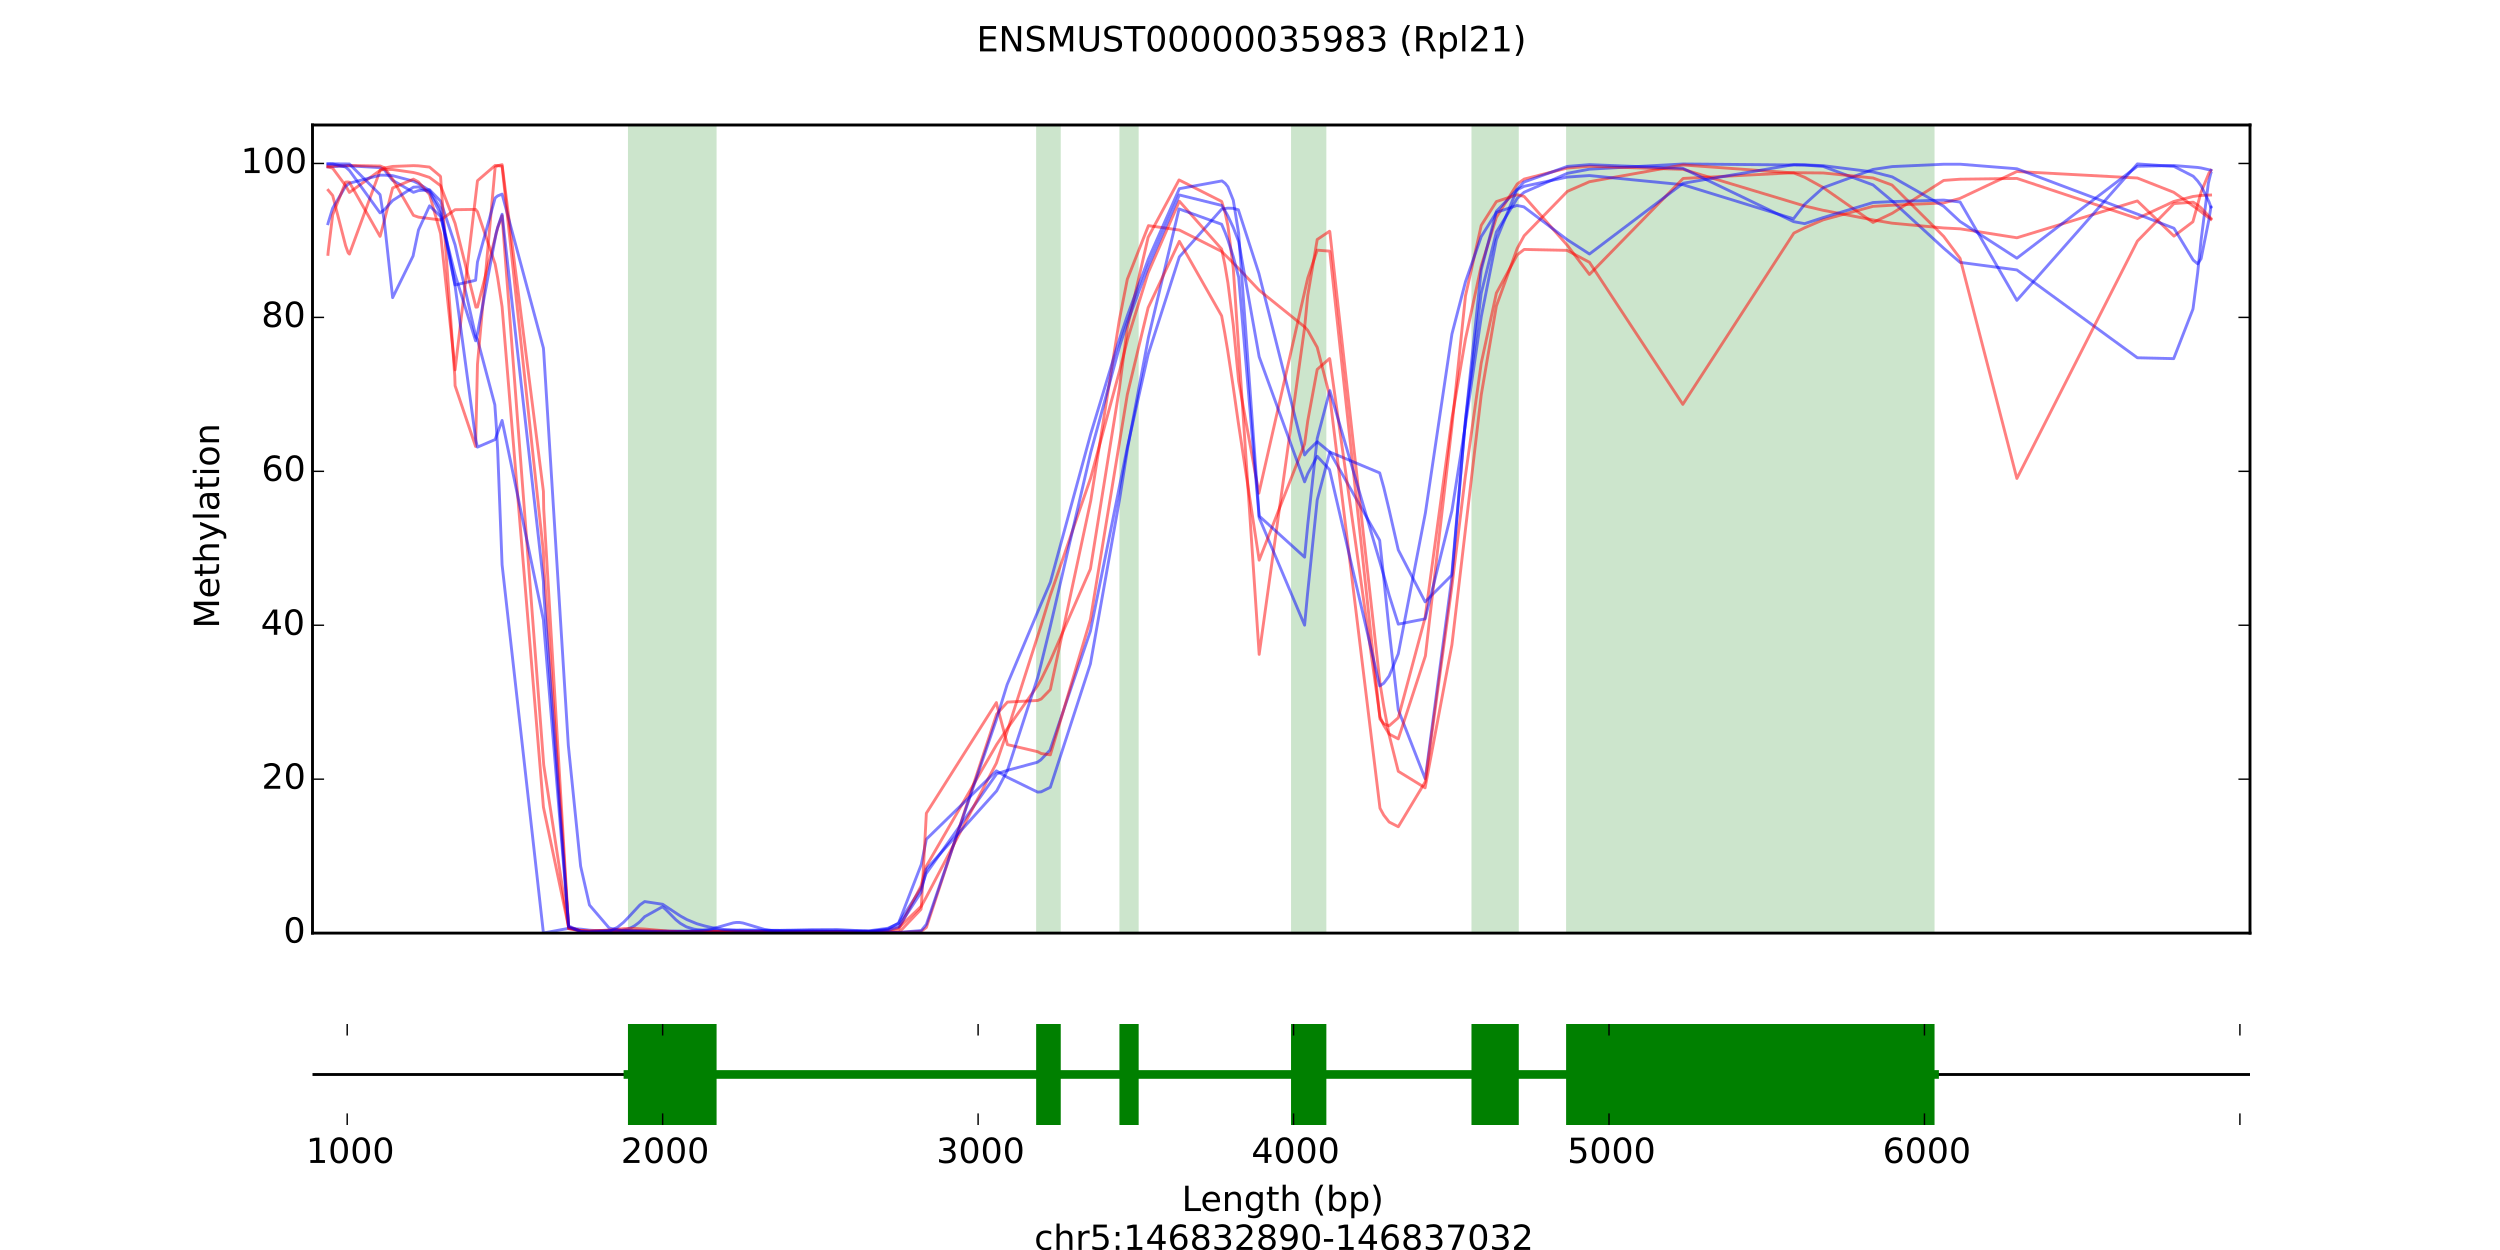 <?xml version="1.0" encoding="utf-8" standalone="no"?>
<!DOCTYPE svg PUBLIC "-//W3C//DTD SVG 1.1//EN"
  "http://www.w3.org/Graphics/SVG/1.1/DTD/svg11.dtd">
<!-- Created with matplotlib (http://matplotlib.org/) -->
<svg height="432pt" version="1.1" viewBox="0 0 864 432" width="864pt" xmlns="http://www.w3.org/2000/svg" xmlns:xlink="http://www.w3.org/1999/xlink">
 <defs>
  <style type="text/css">
*{stroke-linecap:butt;stroke-linejoin:round;}
  </style>
 </defs>
 <g id="figure_1">
  <g id="patch_1">
   <path d="
M0 432
L864 432
L864 0
L0 0
z
" style="fill:#ffffff;"/>
  </g>
  <g id="axes_1">
   <g id="patch_2">
    <path d="
M108 322.473
L777.6 322.473
L777.6 43.2
L108 43.2
z
" style="fill:#ffffff;"/>
   </g>
   <g id="patch_3">
    <path clip-path="url(#p9fd4257182)" d="
M217.02 322.473
L247.654 322.473
L247.654 43.2
L217.02 43.2
z
" style="fill:#008000;opacity:0.2;"/>
   </g>
   <g id="patch_4">
    <path clip-path="url(#p9fd4257182)" d="
M358.092 322.473
L366.595 322.473
L366.595 43.2
L358.092 43.2
z
" style="fill:#008000;opacity:0.2;"/>
   </g>
   <g id="patch_5">
    <path clip-path="url(#p9fd4257182)" d="
M386.873 322.473
L393.523 322.473
L393.523 43.2
L386.873 43.2
z
" style="fill:#008000;opacity:0.2;"/>
   </g>
   <g id="patch_6">
    <path clip-path="url(#p9fd4257182)" d="
M446.18 322.473
L458.39 322.473
L458.39 43.2
L446.18 43.2
z
" style="fill:#008000;opacity:0.2;"/>
   </g>
   <g id="patch_7">
    <path clip-path="url(#p9fd4257182)" d="
M508.539 322.473
L524.892 322.473
L524.892 43.2
L508.539 43.2
z
" style="fill:#008000;opacity:0.2;"/>
   </g>
   <g id="patch_8">
    <path clip-path="url(#p9fd4257182)" d="
M541.245 322.473
L668.58 322.473
L668.58 43.2
L541.245 43.2
z
" style="fill:#008000;opacity:0.2;"/>
   </g>
   <g id="line2d_1">
    <path clip-path="url(#p9fd4257182)" d="
M113.342 57.66
L120.319 57.337
L120.755 57.317
L131.439 57.934
L132.857 58.733
L135.582 62.248
L142.886 66.472
L144.631 65.865
L148.446 65.58
L152.262 69.5
L157.277 84.629
L164.472 116.461
L165.017 117.302
L171.013 139.907
L171.559 147.769
L171.995 155.547
L173.521 195.188
L187.803 322.449
L196.524 320.834
L200.776 321.118
L203.719 321.478
L211.242 321.875
L214.73 321.586
L216.802 321.103
L218.219 320.546
L219.309 319.944
L220.618 318.982
L221.272 318.398
L222.798 316.801
L228.903 313.399
L229.339 313.699
L230.102 314.347
L233.591 317.874
L235.117 319.113
L237.08 320.24
L237.407 320.382
L239.805 321.101
L241.004 321.295
L243.73 321.484
L248.745 321.495
L256.812 321.394
L263.244 321.492
L280.251 321.595
L289.3 321.792
L300.311 321.697
L306.852 320.804
L310.45 319.211
L318.299 307.015
L320.044 301.964
L344.464 267.419
L348.171 266.218
L358.528 263.422
L359.727 262.583
L362.888 259.239
L376.843 218.133
L389.598 154.606
L396.794 122.523
L407.587 88.775
L422.195 72.294
L424.267 71.939
L426.12 71.993
L427.973 72.499
L435.06 94.445
L450.867 157.237
L451.958 155.838
L455.228 152.67
L459.589 156.243
L476.814 186.751
L478.231 199.809
L480.085 217.704
L483.246 245.315
L492.513 269.07
L492.622 268.793
L501.78 199.485
L506.468 145.141
L511.919 101.28
L517.152 80.203
L524.347 68.56
L526.745 66.446
L541.681 59.904
L549.312 58.47
L581.691 56.673
L623.555 57.046
L623.664 57.051
L630.096 57.523
L647.321 63.912
L653.971 69.499
L671.742 85.791
L677.411 90.678
L697.034 93.286
L738.68 123.645
L751.217 123.947
L751.326 123.678
L757.867 106.864
L757.976 106.199
L759.503 94.37
L760.702 82.923
L763.209 63.283
L763.973 60.161
L764.082 59.824
L764.082 59.824" style="fill:none;opacity:0.5;stroke:#0000ff;stroke-linecap:square;"/>
   </g>
   <g id="line2d_2">
    <path clip-path="url(#p9fd4257182)" d="
M113.342 57.385
L119.447 57.269
L120.755 57.19
L131.439 57.373
L132.857 57.994
L135.691 61.919
L142.886 74.433
L144.631 75.045
L152.262 76.028
L157.277 72.471
L164.363 72.366
L165.017 73.188
L171.123 91.263
L171.995 96.001
L173.521 106.028
L187.803 278.919
L196.524 320.472
L200.776 321.737
L203.719 321.898
L231.52 322.005
L243.73 321.94
L260.519 322.081
L280.36 321.851
L289.3 321.918
L300.311 322.341
L306.852 322.173
L310.45 321.429
L318.299 306.214
L320.044 299.491
L344.464 257.274
L348.171 251.733
L358.637 236.903
L359.836 234.802
L362.997 228.323
L376.843 196.646
L386.873 134.138
L389.598 113.27
L396.794 82.025
L407.478 62.182
L422.195 69.617
L422.304 69.909
L423.394 73.504
L424.376 78.124
L426.229 92.847
L435.169 226.15
L450.867 113.261
L451.958 102.134
L455.228 82.779
L459.48 79.919
L459.589 80.109
L476.923 236.144
L478.231 244.123
L480.085 253.977
L483.246 266.561
L492.513 272.268
L501.78 222.858
L511.919 136.454
L517.152 105.75
L524.347 85.858
L526.745 81.482
L541.681 66.144
L549.312 62.8
L581.691 57.014
L619.957 59.776
L623.664 61.258
L629.987 64.76
L647.321 76.885
L653.971 73.698
L671.742 62.357
L677.411 61.934
L697.034 61.666
L738.68 75.504
L751.217 69.636
L757.867 67.908
L760.593 67.544
L763.973 67.4
L763.973 67.4" style="fill:none;opacity:0.5;stroke:#ff0000;stroke-linecap:square;"/>
   </g>
   <g id="line2d_3">
    <path clip-path="url(#p9fd4257182)" d="
M113.451 65.745
L114.977 67.578
L119.447 84.924
L120.319 87.361
L120.755 87.804
L131.439 58.711
L132.857 58.057
L135.691 57.516
L142.886 57.244
L144.631 57.313
L148.446 57.741
L152.153 60.875
L152.262 61.143
L157.168 129.968
L157.277 133.305
L164.363 154.299
L165.017 125.899
L171.123 57.746
L171.995 57.282
L173.521 56.902
L187.803 169.826
L187.912 175.965
L196.524 320.954
L200.776 321.771
L203.719 321.89
L235.117 322.016
L243.73 322.004
L264.225 322.19
L300.311 322.098
L306.852 321.592
L310.559 320.642
L318.408 313.185
L320.044 310.182
L344.355 263.741
L348.062 252.828
L359.836 216.036
L362.888 206.005
L376.952 165.132
L386.982 127.956
L389.707 117.172
L396.794 94.293
L407.587 69.526
L422.195 86.082
L423.285 91.334
L424.376 97.825
L426.229 112.374
L428.082 131.765
L435.06 170.461
L451.958 96.103
L455.228 86.455
L459.48 86.786
L459.589 87.062
L476.923 248.492
L478.231 250.148
L480.085 250.843
L483.246 248.059
L492.513 213.465
L501.78 144.67
L506.468 117.159
L511.919 91.866
L517.152 75.119
L524.347 63.601
L526.745 61.89
L541.681 58.069
L549.312 57.478
L581.691 58.527
L623.555 71.147
L629.987 72.665
L647.321 76.01
L653.862 77.127
L671.742 78.788
L677.411 79.083
L697.034 82.174
L738.68 69.44
L751.326 81.601
L757.867 76.645
L760.702 66.386
L763.427 59.804
L764.082 58.886
L764.082 58.886" style="fill:none;opacity:0.5;stroke:#ff0000;stroke-linecap:square;"/>
   </g>
   <g id="line2d_4">
    <path clip-path="url(#p9fd4257182)" d="
M113.342 57.682
L113.451 57.704
L114.977 58.14
L119.447 64.176
L120.755 66.509
L131.439 58.829
L132.857 58.532
L135.691 58.588
L142.886 59.619
L144.631 60.062
L148.446 61.323
L152.262 64.163
L157.277 77.209
L164.472 106.155
L165.017 106.099
L171.995 78.693
L173.521 74.551
L187.912 264.368
L196.524 320.841
L200.776 321.634
L203.719 321.699
L213.422 321.527
L222.798 321.717
L239.805 322.072
L250.162 322.041
L264.225 322.006
L278.616 322.024
L289.3 321.88
L306.743 322.146
L310.559 322.293
L318.408 321.849
L320.153 320.506
L344.464 246.757
L348.171 242.635
L358.637 242.08
L359.836 241.572
L362.997 238.316
L376.952 173.059
L386.873 110.41
L389.598 96.524
L396.903 77.983
L407.587 79.5
L422.195 86.889
L427.973 92.698
L435.169 100.317
L450.976 113.063
L451.958 114.183
L455.228 120.05
L459.589 136.995
L476.923 279.313
L478.231 281.707
L480.085 284.089
L483.246 285.717
L492.513 270.303
L492.622 269.834
L501.78 202.589
L506.359 165.064
L511.919 125.469
L517.152 101.272
L524.347 88.066
L526.745 86.203
L541.572 86.524
L549.312 90.645
L581.582 139.752
L619.957 80.564
L623.664 78.727
L630.096 75.978
L647.321 71.311
L653.971 70.922
L671.742 70.139
L677.411 68.546
L697.034 59.275
L738.68 61.52
L751.217 66.447
L759.503 72.277
L764.082 75.819
L764.082 75.819" style="fill:none;opacity:0.5;stroke:#ff0000;stroke-linecap:square;"/>
   </g>
   <g id="line2d_5">
    <path clip-path="url(#p9fd4257182)" d="
M113.342 77.31
L113.451 76.893
L114.977 71.941
L119.447 64.378
L120.755 63.308
L131.439 60.537
L132.857 60.536
L135.691 60.706
L142.886 62.615
L144.631 63.445
L148.446 65.825
L152.262 72.024
L157.277 98.485
L164.363 96.868
L165.017 90.52
L171.123 68.407
L171.995 67.703
L173.521 67.09
L187.803 120.304
L187.912 121.703
L196.415 257.629
L200.667 299.362
L203.719 312.776
L210.479 320.673
L211.242 320.899
L214.73 321.461
L218.328 321.663
L222.798 321.725
L280.36 321.971
L289.3 322.037
L300.311 321.993
L306.852 321.08
L310.559 318.985
L318.408 298.723
L320.153 290.022
L344.355 266.419
L344.464 266.469
L348.062 268.601
L358.637 273.763
L359.836 273.648
L362.997 272.083
L376.843 229.438
L386.982 172.196
L389.707 154.841
L396.903 116.615
L407.478 72.201
L422.195 77.508
L423.394 80.327
L424.376 82.965
L426.229 88.758
L428.082 95.802
L435.169 178.935
L450.867 216.054
L451.849 205.614
L455.228 172.787
L459.589 156.231
L476.814 163.431
L476.923 163.785
L478.231 168.488
L480.085 176.211
L483.246 190.054
L492.513 207.995
L501.671 198.839
L501.78 198.09
L506.468 145.073
L511.919 93.244
L517.152 73.02
L524.238 65.617
L526.745 64.381
L541.681 61.192
L549.312 60.671
L581.691 63.849
L619.848 75.618
L619.957 75.456
L623.664 70.633
L630.096 64.862
L647.321 58.559
L653.971 57.57
L671.742 56.759
L677.411 56.752
L697.034 58.326
L738.68 73.991
L751.326 78.887
L757.976 89.894
L759.503 91.17
L760.702 89.409
L763.427 75.761
L764.082 71.561
L764.082 71.561" style="fill:none;opacity:0.5;stroke:#0000ff;stroke-linecap:square;"/>
   </g>
   <g id="line2d_6">
    <path clip-path="url(#p9fd4257182)" d="
M113.342 87.904
L113.451 86.724
L114.977 74.248
L119.447 62.938
L120.319 62.878
L120.755 62.994
L131.33 81.688
L131.439 81.436
L132.857 76.066
L135.691 64.966
L142.886 61.922
L144.631 62.885
L148.446 67.227
L152.262 80.738
L157.277 127.818
L165.017 62.453
L171.123 57.176
L171.995 57.227
L173.521 57.458
L187.803 190.792
L187.912 195.025
L196.524 320.365
L200.776 321.754
L203.719 321.866
L211.242 321.343
L215.821 320.916
L219.309 320.864
L222.798 321.075
L231.41 321.834
L236.425 321.963
L242.531 321.899
L250.162 321.798
L260.519 321.923
L275.345 322.095
L289.3 322.09
L300.311 322.458
L310.559 322.404
L318.299 314.242
L318.408 313.389
L320.153 281.042
L344.355 242.811
L344.464 243.399
L348.171 257.337
L358.637 259.792
L359.836 260.425
L362.997 260.873
L376.843 214.114
L389.598 136.373
L396.794 106.343
L407.587 83.403
L422.195 109.157
L423.285 115.128
L424.267 120.998
L426.12 133.145
L427.973 146.165
L435.169 193.593
L450.867 153.431
L451.958 145.471
L455.228 127.676
L459.48 123.908
L459.589 124.179
L476.923 247.705
L478.231 250.67
L480.085 253.68
L483.246 255.358
L492.622 226.668
L501.78 147.37
L506.468 102.285
L511.919 77.892
L517.152 69.663
L524.347 67.289
L526.745 67.896
L541.681 84.801
L549.312 94.855
L581.691 61.669
L619.957 59.682
L630.096 59.776
L647.321 61.513
L653.862 63.94
L671.742 81.703
L677.411 89.295
L697.034 165.35
L738.68 83.325
L751.326 70.353
L757.976 69.878
L759.503 70.865
L760.702 71.86
L764.082 75.458
L764.082 75.458" style="fill:none;opacity:0.5;stroke:#ff0000;stroke-linecap:square;"/>
   </g>
   <g id="line2d_7">
    <path clip-path="url(#p9fd4257182)" d="
M113.342 56.62
L114.977 56.649
L119.447 57.728
L120.755 58.896
L131.33 73.551
L131.439 73.505
L132.857 72.467
L135.691 69.303
L142.886 64.683
L144.631 64.593
L148.446 66.492
L152.262 73.859
L157.277 98.809
L164.472 152.314
L165.017 154.524
L171.123 151.901
L173.521 145.307
L187.803 214.263
L187.912 215.929
L196.524 320.02
L200.776 321.908
L203.719 321.953
L211.242 321.565
L231.52 322.02
L237.407 321.892
L242.858 321.543
L245.692 321.106
L246.019 321.038
L250.162 319.866
L253.432 318.94
L254.414 318.808
L255.613 318.806
L256.812 319.004
L264.225 321.215
L267.278 321.675
L267.714 321.719
L270.985 321.924
L278.616 321.901
L289.3 321.749
L306.743 322.112
L310.45 322.266
L318.408 321.593
L320.153 319.463
L344.355 248.687
L348.062 236.597
L359.727 208.865
L362.997 201.214
L376.952 149.953
L386.873 117.193
L389.707 108.823
L396.903 89.467
L407.587 65.211
L422.304 62.517
L423.394 63.345
L424.376 64.571
L426.229 69.222
L428.082 80.659
L435.169 178.335
L450.867 192.555
L451.958 181.299
L455.228 151.523
L459.589 134.99
L478.231 198.854
L480.085 205.675
L483.246 215.707
L492.513 213.878
L501.78 176.528
L506.468 146.64
L511.919 109.515
L517.152 82.898
L524.238 65.519
L526.636 62.933
L541.681 57.506
L549.312 56.897
L581.582 58.179
L619.848 76.593
L623.664 77.296
L630.096 75.193
L647.321 69.992
L653.971 69.67
L671.742 69.148
L677.411 69.816
L697.034 103.803
L738.68 56.648
L751.326 57.514
L757.976 60.903
L759.503 62.545
L760.702 64.219
L763.427 69.753
L764.082 71.543
L764.082 71.543" style="fill:none;opacity:0.5;stroke:#0000ff;stroke-linecap:square;"/>
   </g>
   <g id="line2d_8">
    <path clip-path="url(#p9fd4257182)" d="
M113.342 56.642
L114.977 56.614
L120.755 56.669
L131.33 67.248
L131.439 67.767
L132.857 76.823
L135.691 102.86
L142.777 88.428
L142.886 87.826
L144.631 79.486
L148.446 71.14
L152.262 74.776
L157.277 94.865
L164.363 117.775
L165.017 115.252
L171.45 80.658
L171.995 78.602
L173.521 74.044
L187.803 200.956
L187.912 204.875
L196.524 320.435
L200.667 321.999
L203.61 322.195
L210.479 321.803
L211.242 321.562
L213.422 320.445
L215.494 318.761
L216.911 317.302
L221.054 312.843
L221.272 312.653
L222.798 311.584
L229.012 312.52
L231.52 314.17
L235.117 316.549
L237.407 317.818
L240.895 319.254
L243.621 320.029
L246.019 320.579
L250.162 321.227
L254.414 321.56
L258.011 321.639
L267.714 321.601
L280.033 321.301
L280.36 321.291
L289.3 321.244
L300.311 321.817
L306.852 321.367
L310.559 320.31
L318.299 308.43
L318.408 308.026
L320.153 300.344
L344.464 273.309
L348.171 266.253
L358.637 234.097
L359.836 229.403
L362.997 216.44
L376.952 156.371
L386.982 119.519
L389.707 111.182
L396.903 91.917
L407.587 67.38
L422.195 70.989
L423.394 72.886
L424.376 74.674
L426.229 78.655
L428.082 83.487
L435.169 123.315
L450.867 166.52
L451.958 163.714
L455.228 157.692
L459.48 162.305
L476.814 237.046
L476.923 237.006
L478.231 236.123
L480.085 233.623
L483.246 225.959
L492.622 177.247
L501.78 115.463
L506.468 97.37
L511.919 81.755
L517.152 73.401
L524.238 71.007
L526.636 71.49
L541.681 82.871
L549.312 87.785
L581.691 63.332
L619.957 56.887
L623.664 56.969
L630.096 57.252
L647.321 59.428
L653.971 61.142
L671.742 71.292
L677.411 76.563
L697.034 89.23
L738.68 57.46
L751.326 57.206
L759.503 57.869
L760.702 58.05
L764.082 58.819
L764.082 58.819" style="fill:none;opacity:0.5;stroke:#0000ff;stroke-linecap:square;"/>
   </g>
   <g id="patch_9">
    <path d="
M108 43.2
L777.6 43.2" style="fill:none;stroke:#000000;stroke-linecap:square;stroke-linejoin:miter;"/>
   </g>
   <g id="patch_10">
    <path d="
M777.6 322.473
L777.6 43.2" style="fill:none;stroke:#000000;stroke-linecap:square;stroke-linejoin:miter;"/>
   </g>
   <g id="patch_11">
    <path d="
M108 322.473
L777.6 322.473" style="fill:none;stroke:#000000;stroke-linecap:square;stroke-linejoin:miter;"/>
   </g>
   <g id="patch_12">
    <path d="
M108 322.473
L108 43.2" style="fill:none;stroke:#000000;stroke-linecap:square;stroke-linejoin:miter;"/>
   </g>
   <g id="matplotlib.axis_1">
    <g id="ytick_1">
     <g id="line2d_9">
      <defs>
       <path d="
M0 0
L4 0" id="m728421d6d4" style="stroke:#000000;stroke-width:0.5;"/>
      </defs>
      <g>
       <use style="stroke:#000000;stroke-width:0.5;" x="108.0" xlink:href="#m728421d6d4" y="322.473"/>
      </g>
     </g>
     <g id="line2d_10">
      <defs>
       <path d="
M0 0
L-4 0" id="mcb0005524f" style="stroke:#000000;stroke-width:0.5;"/>
      </defs>
      <g>
       <use style="stroke:#000000;stroke-width:0.5;" x="777.6" xlink:href="#mcb0005524f" y="322.473"/>
      </g>
     </g>
     <g id="text_1">
      <!-- 0 -->
      <defs>
       <path d="
M31.781 66.406
Q24.172 66.406 20.328 58.906
Q16.5 51.422 16.5 36.375
Q16.5 21.391 20.328 13.891
Q24.172 6.391 31.781 6.391
Q39.453 6.391 43.281 13.891
Q47.125 21.391 47.125 36.375
Q47.125 51.422 43.281 58.906
Q39.453 66.406 31.781 66.406
M31.781 74.219
Q44.047 74.219 50.516 64.516
Q56.984 54.828 56.984 36.375
Q56.984 17.969 50.516 8.266
Q44.047 -1.422 31.781 -1.422
Q19.531 -1.422 13.062 8.266
Q6.594 17.969 6.594 36.375
Q6.594 54.828 13.062 64.516
Q19.531 74.219 31.781 74.219" id="DejaVuSans-30"/>
      </defs>
      <g transform="translate(97.953 325.784)scale(0.12 -0.12)">
       <use xlink:href="#DejaVuSans-30"/>
      </g>
     </g>
    </g>
    <g id="ytick_2">
     <g id="line2d_11">
      <g>
       <use style="stroke:#000000;stroke-width:0.5;" x="108.0" xlink:href="#m728421d6d4" y="269.278"/>
      </g>
     </g>
     <g id="line2d_12">
      <g>
       <use style="stroke:#000000;stroke-width:0.5;" x="777.6" xlink:href="#mcb0005524f" y="269.278"/>
      </g>
     </g>
     <g id="text_2">
      <!-- 20 -->
      <defs>
       <path d="
M19.188 8.297
L53.609 8.297
L53.609 0
L7.328 0
L7.328 8.297
Q12.938 14.109 22.625 23.891
Q32.328 33.688 34.812 36.531
Q39.547 41.844 41.422 45.531
Q43.312 49.219 43.312 52.781
Q43.312 58.594 39.234 62.25
Q35.156 65.922 28.609 65.922
Q23.969 65.922 18.812 64.312
Q13.672 62.703 7.812 59.422
L7.812 69.391
Q13.766 71.781 18.938 73
Q24.125 74.219 28.422 74.219
Q39.75 74.219 46.484 68.547
Q53.219 62.891 53.219 53.422
Q53.219 48.922 51.531 44.891
Q49.859 40.875 45.406 35.406
Q44.188 33.984 37.641 27.219
Q31.109 20.453 19.188 8.297" id="DejaVuSans-32"/>
      </defs>
      <g transform="translate(90.406 272.589)scale(0.12 -0.12)">
       <use xlink:href="#DejaVuSans-32"/>
       <use x="63.623" xlink:href="#DejaVuSans-30"/>
      </g>
     </g>
    </g>
    <g id="ytick_3">
     <g id="line2d_13">
      <g>
       <use style="stroke:#000000;stroke-width:0.5;" x="108.0" xlink:href="#m728421d6d4" y="216.083"/>
      </g>
     </g>
     <g id="line2d_14">
      <g>
       <use style="stroke:#000000;stroke-width:0.5;" x="777.6" xlink:href="#mcb0005524f" y="216.083"/>
      </g>
     </g>
     <g id="text_3">
      <!-- 40 -->
      <defs>
       <path d="
M37.797 64.312
L12.891 25.391
L37.797 25.391
z

M35.203 72.906
L47.609 72.906
L47.609 25.391
L58.016 25.391
L58.016 17.188
L47.609 17.188
L47.609 0
L37.797 0
L37.797 17.188
L4.891 17.188
L4.891 26.703
z
" id="DejaVuSans-34"/>
      </defs>
      <g transform="translate(90.114 219.394)scale(0.12 -0.12)">
       <use xlink:href="#DejaVuSans-34"/>
       <use x="63.623" xlink:href="#DejaVuSans-30"/>
      </g>
     </g>
    </g>
    <g id="ytick_4">
     <g id="line2d_15">
      <g>
       <use style="stroke:#000000;stroke-width:0.5;" x="108.0" xlink:href="#m728421d6d4" y="162.888"/>
      </g>
     </g>
     <g id="line2d_16">
      <g>
       <use style="stroke:#000000;stroke-width:0.5;" x="777.6" xlink:href="#mcb0005524f" y="162.888"/>
      </g>
     </g>
     <g id="text_4">
      <!-- 60 -->
      <defs>
       <path d="
M33.016 40.375
Q26.375 40.375 22.484 35.828
Q18.609 31.297 18.609 23.391
Q18.609 15.531 22.484 10.953
Q26.375 6.391 33.016 6.391
Q39.656 6.391 43.531 10.953
Q47.406 15.531 47.406 23.391
Q47.406 31.297 43.531 35.828
Q39.656 40.375 33.016 40.375
M52.594 71.297
L52.594 62.312
Q48.875 64.062 45.094 64.984
Q41.312 65.922 37.594 65.922
Q27.828 65.922 22.672 59.328
Q17.531 52.734 16.797 39.406
Q19.672 43.656 24.016 45.922
Q28.375 48.188 33.594 48.188
Q44.578 48.188 50.953 41.516
Q57.328 34.859 57.328 23.391
Q57.328 12.156 50.688 5.359
Q44.047 -1.422 33.016 -1.422
Q20.359 -1.422 13.672 8.266
Q6.984 17.969 6.984 36.375
Q6.984 53.656 15.188 63.938
Q23.391 74.219 37.203 74.219
Q40.922 74.219 44.703 73.484
Q48.484 72.75 52.594 71.297" id="DejaVuSans-36"/>
      </defs>
      <g transform="translate(90.365 166.2)scale(0.12 -0.12)">
       <use xlink:href="#DejaVuSans-36"/>
       <use x="63.623" xlink:href="#DejaVuSans-30"/>
      </g>
     </g>
    </g>
    <g id="ytick_5">
     <g id="line2d_17">
      <g>
       <use style="stroke:#000000;stroke-width:0.5;" x="108.0" xlink:href="#m728421d6d4" y="109.694"/>
      </g>
     </g>
     <g id="line2d_18">
      <g>
       <use style="stroke:#000000;stroke-width:0.5;" x="777.6" xlink:href="#mcb0005524f" y="109.694"/>
      </g>
     </g>
     <g id="text_5">
      <!-- 80 -->
      <defs>
       <path d="
M31.781 34.625
Q24.75 34.625 20.719 30.859
Q16.703 27.094 16.703 20.516
Q16.703 13.922 20.719 10.156
Q24.75 6.391 31.781 6.391
Q38.812 6.391 42.859 10.172
Q46.922 13.969 46.922 20.516
Q46.922 27.094 42.891 30.859
Q38.875 34.625 31.781 34.625
M21.922 38.812
Q15.578 40.375 12.031 44.719
Q8.5 49.078 8.5 55.328
Q8.5 64.062 14.719 69.141
Q20.953 74.219 31.781 74.219
Q42.672 74.219 48.875 69.141
Q55.078 64.062 55.078 55.328
Q55.078 49.078 51.531 44.719
Q48 40.375 41.703 38.812
Q48.828 37.156 52.797 32.312
Q56.781 27.484 56.781 20.516
Q56.781 9.906 50.312 4.234
Q43.844 -1.422 31.781 -1.422
Q19.734 -1.422 13.25 4.234
Q6.781 9.906 6.781 20.516
Q6.781 27.484 10.781 32.312
Q14.797 37.156 21.922 38.812
M18.312 54.391
Q18.312 48.734 21.844 45.562
Q25.391 42.391 31.781 42.391
Q38.141 42.391 41.719 45.562
Q45.312 48.734 45.312 54.391
Q45.312 60.062 41.719 63.234
Q38.141 66.406 31.781 66.406
Q25.391 66.406 21.844 63.234
Q18.312 60.062 18.312 54.391" id="DejaVuSans-38"/>
      </defs>
      <g transform="translate(90.341 113.005)scale(0.12 -0.12)">
       <use xlink:href="#DejaVuSans-38"/>
       <use x="63.623" xlink:href="#DejaVuSans-30"/>
      </g>
     </g>
    </g>
    <g id="ytick_6">
     <g id="line2d_19">
      <g>
       <use style="stroke:#000000;stroke-width:0.5;" x="108.0" xlink:href="#m728421d6d4" y="56.499"/>
      </g>
     </g>
     <g id="line2d_20">
      <g>
       <use style="stroke:#000000;stroke-width:0.5;" x="777.6" xlink:href="#mcb0005524f" y="56.499"/>
      </g>
     </g>
     <g id="text_6">
      <!-- 100 -->
      <defs>
       <path d="
M12.406 8.297
L28.516 8.297
L28.516 63.922
L10.984 60.406
L10.984 69.391
L28.422 72.906
L38.281 72.906
L38.281 8.297
L54.391 8.297
L54.391 0
L12.406 0
z
" id="DejaVuSans-31"/>
      </defs>
      <g transform="translate(83.21 59.81)scale(0.12 -0.12)">
       <use xlink:href="#DejaVuSans-31"/>
       <use x="63.623" xlink:href="#DejaVuSans-30"/>
       <use x="127.246" xlink:href="#DejaVuSans-30"/>
      </g>
     </g>
    </g>
    <g id="text_7">
     <!-- Methylation -->
     <defs>
      <path d="
M9.812 72.906
L24.516 72.906
L43.109 23.297
L61.812 72.906
L76.516 72.906
L76.516 0
L66.891 0
L66.891 64.016
L48.094 14.016
L38.188 14.016
L19.391 64.016
L19.391 0
L9.812 0
z
" id="DejaVuSans-4d"/>
      <path d="
M30.609 48.391
Q23.391 48.391 19.188 42.75
Q14.984 37.109 14.984 27.297
Q14.984 17.484 19.156 11.844
Q23.344 6.203 30.609 6.203
Q37.797 6.203 41.984 11.859
Q46.188 17.531 46.188 27.297
Q46.188 37.016 41.984 42.703
Q37.797 48.391 30.609 48.391
M30.609 56
Q42.328 56 49.016 48.375
Q55.719 40.766 55.719 27.297
Q55.719 13.875 49.016 6.219
Q42.328 -1.422 30.609 -1.422
Q18.844 -1.422 12.172 6.219
Q5.516 13.875 5.516 27.297
Q5.516 40.766 12.172 48.375
Q18.844 56 30.609 56" id="DejaVuSans-6f"/>
      <path d="
M54.891 33.016
L54.891 0
L45.906 0
L45.906 32.719
Q45.906 40.484 42.875 44.328
Q39.844 48.188 33.797 48.188
Q26.516 48.188 22.312 43.547
Q18.109 38.922 18.109 30.906
L18.109 0
L9.078 0
L9.078 54.688
L18.109 54.688
L18.109 46.188
Q21.344 51.125 25.703 53.562
Q30.078 56 35.797 56
Q45.219 56 50.047 50.172
Q54.891 44.344 54.891 33.016" id="DejaVuSans-6e"/>
      <path d="
M9.422 75.984
L18.406 75.984
L18.406 0
L9.422 0
z
" id="DejaVuSans-6c"/>
      <path d="
M32.172 -5.078
Q28.375 -14.844 24.75 -17.812
Q21.141 -20.797 15.094 -20.797
L7.906 -20.797
L7.906 -13.281
L13.188 -13.281
Q16.891 -13.281 18.938 -11.516
Q21 -9.766 23.484 -3.219
L25.094 0.875
L2.984 54.688
L12.5 54.688
L29.594 11.922
L46.688 54.688
L56.203 54.688
z
" id="DejaVuSans-79"/>
      <path d="
M54.891 33.016
L54.891 0
L45.906 0
L45.906 32.719
Q45.906 40.484 42.875 44.328
Q39.844 48.188 33.797 48.188
Q26.516 48.188 22.312 43.547
Q18.109 38.922 18.109 30.906
L18.109 0
L9.078 0
L9.078 75.984
L18.109 75.984
L18.109 46.188
Q21.344 51.125 25.703 53.562
Q30.078 56 35.797 56
Q45.219 56 50.047 50.172
Q54.891 44.344 54.891 33.016" id="DejaVuSans-68"/>
      <path d="
M9.422 54.688
L18.406 54.688
L18.406 0
L9.422 0
z

M9.422 75.984
L18.406 75.984
L18.406 64.594
L9.422 64.594
z
" id="DejaVuSans-69"/>
      <path d="
M18.312 70.219
L18.312 54.688
L36.812 54.688
L36.812 47.703
L18.312 47.703
L18.312 18.016
Q18.312 11.328 20.141 9.422
Q21.969 7.516 27.594 7.516
L36.812 7.516
L36.812 0
L27.594 0
Q17.188 0 13.234 3.875
Q9.281 7.766 9.281 18.016
L9.281 47.703
L2.688 47.703
L2.688 54.688
L9.281 54.688
L9.281 70.219
z
" id="DejaVuSans-74"/>
      <path d="
M56.203 29.594
L56.203 25.203
L14.891 25.203
Q15.484 15.922 20.484 11.062
Q25.484 6.203 34.422 6.203
Q39.594 6.203 44.453 7.469
Q49.312 8.734 54.109 11.281
L54.109 2.781
Q49.266 0.734 44.188 -0.344
Q39.109 -1.422 33.891 -1.422
Q20.797 -1.422 13.156 6.188
Q5.516 13.812 5.516 26.812
Q5.516 40.234 12.766 48.109
Q20.016 56 32.328 56
Q43.359 56 49.781 48.891
Q56.203 41.797 56.203 29.594
M47.219 32.234
Q47.125 39.594 43.094 43.984
Q39.062 48.391 32.422 48.391
Q24.906 48.391 20.391 44.141
Q15.875 39.891 15.188 32.172
z
" id="DejaVuSans-65"/>
      <path d="
M34.281 27.484
Q23.391 27.484 19.188 25
Q14.984 22.516 14.984 16.5
Q14.984 11.719 18.141 8.906
Q21.297 6.109 26.703 6.109
Q34.188 6.109 38.703 11.406
Q43.219 16.703 43.219 25.484
L43.219 27.484
z

M52.203 31.203
L52.203 0
L43.219 0
L43.219 8.297
Q40.141 3.328 35.547 0.953
Q30.953 -1.422 24.312 -1.422
Q15.922 -1.422 10.953 3.297
Q6 8.016 6 15.922
Q6 25.141 12.172 29.828
Q18.359 34.516 30.609 34.516
L43.219 34.516
L43.219 35.406
Q43.219 41.609 39.141 45
Q35.062 48.391 27.688 48.391
Q23 48.391 18.547 47.266
Q14.109 46.141 10.016 43.891
L10.016 52.203
Q14.938 54.109 19.578 55.047
Q24.219 56 28.609 56
Q40.484 56 46.344 49.844
Q52.203 43.703 52.203 31.203" id="DejaVuSans-61"/>
     </defs>
     <g transform="translate(75.714 217.15)rotate(-90.0)scale(0.12 -0.12)">
      <use xlink:href="#DejaVuSans-4d"/>
      <use x="86.279" xlink:href="#DejaVuSans-65"/>
      <use x="147.803" xlink:href="#DejaVuSans-74"/>
      <use x="187.012" xlink:href="#DejaVuSans-68"/>
      <use x="250.391" xlink:href="#DejaVuSans-79"/>
      <use x="309.57" xlink:href="#DejaVuSans-6c"/>
      <use x="337.354" xlink:href="#DejaVuSans-61"/>
      <use x="398.633" xlink:href="#DejaVuSans-74"/>
      <use x="437.842" xlink:href="#DejaVuSans-69"/>
      <use x="465.625" xlink:href="#DejaVuSans-6f"/>
      <use x="526.807" xlink:href="#DejaVuSans-6e"/>
     </g>
    </g>
   </g>
  </g>
  <g id="axes_2">
   <g id="patch_13">
    <path d="
M108 388.8
L777.6 388.8
L777.6 353.891
L108 353.891
z
" style="fill:#ffffff;"/>
   </g>
   <g id="line2d_21">
    <path clip-path="url(#pc82b1f09f0)" d="
M108 371.345
L777.6 371.345" style="fill:none;stroke:#000000;stroke-linecap:square;"/>
   </g>
   <g id="line2d_22">
    <path clip-path="url(#pc82b1f09f0)" d="
M217.02 371.345
L668.58 371.345" style="fill:none;stroke:#008000;stroke-linecap:square;stroke-width:3;"/>
   </g>
   <g id="patch_14">
    <path clip-path="url(#pc82b1f09f0)" d="
M217.02 388.8
L247.654 388.8
L247.654 353.891
L217.02 353.891
z
" style="fill:#008000;"/>
   </g>
   <g id="patch_15">
    <path clip-path="url(#pc82b1f09f0)" d="
M358.092 388.8
L366.595 388.8
L366.595 353.891
L358.092 353.891
z
" style="fill:#008000;"/>
   </g>
   <g id="patch_16">
    <path clip-path="url(#pc82b1f09f0)" d="
M386.873 388.8
L393.523 388.8
L393.523 353.891
L386.873 353.891
z
" style="fill:#008000;"/>
   </g>
   <g id="patch_17">
    <path clip-path="url(#pc82b1f09f0)" d="
M446.18 388.8
L458.39 388.8
L458.39 353.891
L446.18 353.891
z
" style="fill:#008000;"/>
   </g>
   <g id="patch_18">
    <path clip-path="url(#pc82b1f09f0)" d="
M508.539 388.8
L524.892 388.8
L524.892 353.891
L508.539 353.891
z
" style="fill:#008000;"/>
   </g>
   <g id="patch_19">
    <path clip-path="url(#pc82b1f09f0)" d="
M541.245 388.8
L668.58 388.8
L668.58 353.891
L541.245 353.891
z
" style="fill:#008000;"/>
   </g>
   <g id="patch_20">
    <path d="
M108 353.891
L777.6 353.891" style="fill:none;"/>
   </g>
   <g id="patch_21">
    <path d="
M777.6 388.8
L777.6 353.891" style="fill:none;"/>
   </g>
   <g id="patch_22">
    <path d="
M108 388.8
L777.6 388.8" style="fill:none;"/>
   </g>
   <g id="patch_23">
    <path d="
M108 388.8
L108 353.891" style="fill:none;"/>
   </g>
   <g id="matplotlib.axis_2">
    <g id="xtick_1">
     <g id="line2d_23">
      <defs>
       <path d="
M0 0
L0 -4" id="m93b0483c22" style="stroke:#000000;stroke-width:0.5;"/>
      </defs>
      <g>
       <use style="stroke:#000000;stroke-width:0.5;" x="119.992" xlink:href="#m93b0483c22" y="388.8"/>
      </g>
     </g>
     <g id="line2d_24">
      <defs>
       <path d="
M0 0
L0 4" id="m741efc42ff" style="stroke:#000000;stroke-width:0.5;"/>
      </defs>
      <g>
       <use style="stroke:#000000;stroke-width:0.5;" x="119.992" xlink:href="#m741efc42ff" y="353.891"/>
      </g>
     </g>
     <g id="text_8">
      <!-- 1000 -->
      <g transform="translate(105.78 401.918)scale(0.12 -0.12)">
       <use xlink:href="#DejaVuSans-31"/>
       <use x="63.623" xlink:href="#DejaVuSans-30"/>
       <use x="127.246" xlink:href="#DejaVuSans-30"/>
       <use x="190.869" xlink:href="#DejaVuSans-30"/>
      </g>
     </g>
    </g>
    <g id="xtick_2">
     <g id="line2d_25">
      <g>
       <use style="stroke:#000000;stroke-width:0.5;" x="229.012" xlink:href="#m93b0483c22" y="388.8"/>
      </g>
     </g>
     <g id="line2d_26">
      <g>
       <use style="stroke:#000000;stroke-width:0.5;" x="229.012" xlink:href="#m741efc42ff" y="353.891"/>
      </g>
     </g>
     <g id="text_9">
      <!-- 2000 -->
      <g transform="translate(214.58 401.918)scale(0.12 -0.12)">
       <use xlink:href="#DejaVuSans-32"/>
       <use x="63.623" xlink:href="#DejaVuSans-30"/>
       <use x="127.246" xlink:href="#DejaVuSans-30"/>
       <use x="190.869" xlink:href="#DejaVuSans-30"/>
      </g>
     </g>
    </g>
    <g id="xtick_3">
     <g id="line2d_27">
      <g>
       <use style="stroke:#000000;stroke-width:0.5;" x="338.032" xlink:href="#m93b0483c22" y="388.8"/>
      </g>
     </g>
     <g id="line2d_28">
      <g>
       <use style="stroke:#000000;stroke-width:0.5;" x="338.032" xlink:href="#m741efc42ff" y="353.891"/>
      </g>
     </g>
     <g id="text_10">
      <!-- 3000 -->
      <defs>
       <path d="
M40.578 39.312
Q47.656 37.797 51.625 33
Q55.609 28.219 55.609 21.188
Q55.609 10.406 48.188 4.484
Q40.766 -1.422 27.094 -1.422
Q22.516 -1.422 17.656 -0.516
Q12.797 0.391 7.625 2.203
L7.625 11.719
Q11.719 9.328 16.594 8.109
Q21.484 6.891 26.812 6.891
Q36.078 6.891 40.938 10.547
Q45.797 14.203 45.797 21.188
Q45.797 27.641 41.281 31.266
Q36.766 34.906 28.719 34.906
L20.219 34.906
L20.219 43.016
L29.109 43.016
Q36.375 43.016 40.234 45.922
Q44.094 48.828 44.094 54.297
Q44.094 59.906 40.109 62.906
Q36.141 65.922 28.719 65.922
Q24.656 65.922 20.016 65.031
Q15.375 64.156 9.812 62.312
L9.812 71.094
Q15.438 72.656 20.344 73.438
Q25.25 74.219 29.594 74.219
Q40.828 74.219 47.359 69.109
Q53.906 64.016 53.906 55.328
Q53.906 49.266 50.438 45.094
Q46.969 40.922 40.578 39.312" id="DejaVuSans-33"/>
      </defs>
      <g transform="translate(323.618 401.918)scale(0.12 -0.12)">
       <use xlink:href="#DejaVuSans-33"/>
       <use x="63.623" xlink:href="#DejaVuSans-30"/>
       <use x="127.246" xlink:href="#DejaVuSans-30"/>
       <use x="190.869" xlink:href="#DejaVuSans-30"/>
      </g>
     </g>
    </g>
    <g id="xtick_4">
     <g id="line2d_29">
      <g>
       <use style="stroke:#000000;stroke-width:0.5;" x="447.052" xlink:href="#m93b0483c22" y="388.8"/>
      </g>
     </g>
     <g id="line2d_30">
      <g>
       <use style="stroke:#000000;stroke-width:0.5;" x="447.052" xlink:href="#m741efc42ff" y="353.891"/>
      </g>
     </g>
     <g id="text_11">
      <!-- 4000 -->
      <g transform="translate(432.474 401.918)scale(0.12 -0.12)">
       <use xlink:href="#DejaVuSans-34"/>
       <use x="63.623" xlink:href="#DejaVuSans-30"/>
       <use x="127.246" xlink:href="#DejaVuSans-30"/>
       <use x="190.869" xlink:href="#DejaVuSans-30"/>
      </g>
     </g>
    </g>
    <g id="xtick_5">
     <g id="line2d_31">
      <g>
       <use style="stroke:#000000;stroke-width:0.5;" x="556.072" xlink:href="#m93b0483c22" y="388.8"/>
      </g>
     </g>
     <g id="line2d_32">
      <g>
       <use style="stroke:#000000;stroke-width:0.5;" x="556.072" xlink:href="#m741efc42ff" y="353.891"/>
      </g>
     </g>
     <g id="text_12">
      <!-- 5000 -->
      <defs>
       <path d="
M10.797 72.906
L49.516 72.906
L49.516 64.594
L19.828 64.594
L19.828 46.734
Q21.969 47.469 24.109 47.828
Q26.266 48.188 28.422 48.188
Q40.625 48.188 47.75 41.5
Q54.891 34.812 54.891 23.391
Q54.891 11.625 47.562 5.094
Q40.234 -1.422 26.906 -1.422
Q22.312 -1.422 17.547 -0.641
Q12.797 0.141 7.719 1.703
L7.719 11.625
Q12.109 9.234 16.797 8.062
Q21.484 6.891 26.703 6.891
Q35.156 6.891 40.078 11.328
Q45.016 15.766 45.016 23.391
Q45.016 31 40.078 35.438
Q35.156 39.891 26.703 39.891
Q22.75 39.891 18.812 39.016
Q14.891 38.141 10.797 36.281
z
" id="DejaVuSans-35"/>
      </defs>
      <g transform="translate(541.663 401.918)scale(0.12 -0.12)">
       <use xlink:href="#DejaVuSans-35"/>
       <use x="63.623" xlink:href="#DejaVuSans-30"/>
       <use x="127.246" xlink:href="#DejaVuSans-30"/>
       <use x="190.869" xlink:href="#DejaVuSans-30"/>
      </g>
     </g>
    </g>
    <g id="xtick_6">
     <g id="line2d_33">
      <g>
       <use style="stroke:#000000;stroke-width:0.5;" x="665.092" xlink:href="#m93b0483c22" y="388.8"/>
      </g>
     </g>
     <g id="line2d_34">
      <g>
       <use style="stroke:#000000;stroke-width:0.5;" x="665.092" xlink:href="#m741efc42ff" y="353.891"/>
      </g>
     </g>
     <g id="text_13">
      <!-- 6000 -->
      <g transform="translate(650.639 401.918)scale(0.12 -0.12)">
       <use xlink:href="#DejaVuSans-36"/>
       <use x="63.623" xlink:href="#DejaVuSans-30"/>
       <use x="127.246" xlink:href="#DejaVuSans-30"/>
       <use x="190.869" xlink:href="#DejaVuSans-30"/>
      </g>
     </g>
    </g>
    <g id="xtick_7">
     <g id="line2d_35">
      <g>
       <use style="stroke:#000000;stroke-width:0.5;" x="774.111" xlink:href="#m93b0483c22" y="388.8"/>
      </g>
     </g>
     <g id="line2d_36">
      <g>
       <use style="stroke:#000000;stroke-width:0.5;" x="774.111" xlink:href="#m741efc42ff" y="353.891"/>
      </g>
     </g>
    </g>
    <g id="text_14">
     <!-- Length (bp) -->
     <defs>
      <path d="
M9.812 72.906
L19.672 72.906
L19.672 8.297
L55.172 8.297
L55.172 0
L9.812 0
z
" id="DejaVuSans-4c"/>
      <path id="DejaVuSans-20"/>
      <path d="
M45.406 27.984
Q45.406 37.75 41.375 43.109
Q37.359 48.484 30.078 48.484
Q22.859 48.484 18.828 43.109
Q14.797 37.75 14.797 27.984
Q14.797 18.266 18.828 12.891
Q22.859 7.516 30.078 7.516
Q37.359 7.516 41.375 12.891
Q45.406 18.266 45.406 27.984
M54.391 6.781
Q54.391 -7.172 48.188 -13.984
Q42 -20.797 29.203 -20.797
Q24.469 -20.797 20.266 -20.094
Q16.062 -19.391 12.109 -17.922
L12.109 -9.188
Q16.062 -11.328 19.922 -12.344
Q23.781 -13.375 27.781 -13.375
Q36.625 -13.375 41.016 -8.766
Q45.406 -4.156 45.406 5.172
L45.406 9.625
Q42.625 4.781 38.281 2.391
Q33.938 0 27.875 0
Q17.828 0 11.672 7.656
Q5.516 15.328 5.516 27.984
Q5.516 40.672 11.672 48.328
Q17.828 56 27.875 56
Q33.938 56 38.281 53.609
Q42.625 51.219 45.406 46.391
L45.406 54.688
L54.391 54.688
z
" id="DejaVuSans-67"/>
      <path d="
M31 75.875
Q24.469 64.656 21.281 53.656
Q18.109 42.672 18.109 31.391
Q18.109 20.125 21.312 9.062
Q24.516 -2 31 -13.188
L23.188 -13.188
Q15.875 -1.703 12.234 9.375
Q8.594 20.453 8.594 31.391
Q8.594 42.281 12.203 53.312
Q15.828 64.359 23.188 75.875
z
" id="DejaVuSans-28"/>
      <path d="
M8.016 75.875
L15.828 75.875
Q23.141 64.359 26.781 53.312
Q30.422 42.281 30.422 31.391
Q30.422 20.453 26.781 9.375
Q23.141 -1.703 15.828 -13.188
L8.016 -13.188
Q14.5 -2 17.703 9.062
Q20.906 20.125 20.906 31.391
Q20.906 42.672 17.703 53.656
Q14.5 64.656 8.016 75.875" id="DejaVuSans-29"/>
      <path d="
M48.688 27.297
Q48.688 37.203 44.609 42.844
Q40.531 48.484 33.406 48.484
Q26.266 48.484 22.188 42.844
Q18.109 37.203 18.109 27.297
Q18.109 17.391 22.188 11.75
Q26.266 6.109 33.406 6.109
Q40.531 6.109 44.609 11.75
Q48.688 17.391 48.688 27.297
M18.109 46.391
Q20.953 51.266 25.266 53.625
Q29.594 56 35.594 56
Q45.562 56 51.781 48.094
Q58.016 40.188 58.016 27.297
Q58.016 14.406 51.781 6.484
Q45.562 -1.422 35.594 -1.422
Q29.594 -1.422 25.266 0.953
Q20.953 3.328 18.109 8.203
L18.109 0
L9.078 0
L9.078 75.984
L18.109 75.984
z
" id="DejaVuSans-62"/>
      <path d="
M18.109 8.203
L18.109 -20.797
L9.078 -20.797
L9.078 54.688
L18.109 54.688
L18.109 46.391
Q20.953 51.266 25.266 53.625
Q29.594 56 35.594 56
Q45.562 56 51.781 48.094
Q58.016 40.188 58.016 27.297
Q58.016 14.406 51.781 6.484
Q45.562 -1.422 35.594 -1.422
Q29.594 -1.422 25.266 0.953
Q20.953 3.328 18.109 8.203
M48.688 27.297
Q48.688 37.203 44.609 42.844
Q40.531 48.484 33.406 48.484
Q26.266 48.484 22.188 42.844
Q18.109 37.203 18.109 27.297
Q18.109 17.391 22.188 11.75
Q26.266 6.109 33.406 6.109
Q40.531 6.109 44.609 11.75
Q48.688 17.391 48.688 27.297" id="DejaVuSans-70"/>
     </defs>
     <g transform="translate(408.413 418.532)scale(0.12 -0.12)">
      <use xlink:href="#DejaVuSans-4c"/>
      <use x="53.963" xlink:href="#DejaVuSans-65"/>
      <use x="115.486" xlink:href="#DejaVuSans-6e"/>
      <use x="178.865" xlink:href="#DejaVuSans-67"/>
      <use x="242.342" xlink:href="#DejaVuSans-74"/>
      <use x="281.551" xlink:href="#DejaVuSans-68"/>
      <use x="344.93" xlink:href="#DejaVuSans-20"/>
      <use x="376.717" xlink:href="#DejaVuSans-28"/>
      <use x="415.73" xlink:href="#DejaVuSans-62"/>
      <use x="479.207" xlink:href="#DejaVuSans-70"/>
      <use x="542.684" xlink:href="#DejaVuSans-29"/>
     </g>
     <!-- chr5:146832890-146837032 -->
     <defs>
      <path d="
M11.719 12.406
L22.016 12.406
L22.016 0
L11.719 0
z

M11.719 51.703
L22.016 51.703
L22.016 39.312
L11.719 39.312
z
" id="DejaVuSans-3a"/>
      <path d="
M4.891 31.391
L31.203 31.391
L31.203 23.391
L4.891 23.391
z
" id="DejaVuSans-2d"/>
      <path d="
M8.203 72.906
L55.078 72.906
L55.078 68.703
L28.609 0
L18.312 0
L43.219 64.594
L8.203 64.594
z
" id="DejaVuSans-37"/>
      <path d="
M10.984 1.516
L10.984 10.5
Q14.703 8.734 18.5 7.812
Q22.312 6.891 25.984 6.891
Q35.75 6.891 40.891 13.453
Q46.047 20.016 46.781 33.406
Q43.953 29.203 39.594 26.953
Q35.25 24.703 29.984 24.703
Q19.047 24.703 12.672 31.312
Q6.297 37.938 6.297 49.422
Q6.297 60.641 12.938 67.422
Q19.578 74.219 30.609 74.219
Q43.266 74.219 49.922 64.516
Q56.594 54.828 56.594 36.375
Q56.594 19.141 48.406 8.859
Q40.234 -1.422 26.422 -1.422
Q22.703 -1.422 18.891 -0.688
Q15.094 0.047 10.984 1.516
M30.609 32.422
Q37.25 32.422 41.125 36.953
Q45.016 41.5 45.016 49.422
Q45.016 57.281 41.125 61.844
Q37.25 66.406 30.609 66.406
Q23.969 66.406 20.094 61.844
Q16.219 57.281 16.219 49.422
Q16.219 41.5 20.094 36.953
Q23.969 32.422 30.609 32.422" id="DejaVuSans-39"/>
      <path d="
M48.781 52.594
L48.781 44.188
Q44.969 46.297 41.141 47.344
Q37.312 48.391 33.406 48.391
Q24.656 48.391 19.812 42.844
Q14.984 37.312 14.984 27.297
Q14.984 17.281 19.812 11.734
Q24.656 6.203 33.406 6.203
Q37.312 6.203 41.141 7.25
Q44.969 8.297 48.781 10.406
L48.781 2.094
Q45.016 0.344 40.984 -0.531
Q36.969 -1.422 32.422 -1.422
Q20.062 -1.422 12.781 6.344
Q5.516 14.109 5.516 27.297
Q5.516 40.672 12.859 48.328
Q20.219 56 33.016 56
Q37.156 56 41.109 55.141
Q45.062 54.297 48.781 52.594" id="DejaVuSans-63"/>
      <path d="
M41.109 46.297
Q39.594 47.172 37.812 47.578
Q36.031 48 33.891 48
Q26.266 48 22.188 43.047
Q18.109 38.094 18.109 28.812
L18.109 0
L9.078 0
L9.078 54.688
L18.109 54.688
L18.109 46.188
Q20.953 51.172 25.484 53.578
Q30.031 56 36.531 56
Q37.453 56 38.578 55.875
Q39.703 55.766 41.062 55.516
z
" id="DejaVuSans-72"/>
     </defs>
     <g transform="translate(357.445 431.969)scale(0.12 -0.12)">
      <use xlink:href="#DejaVuSans-63"/>
      <use x="54.98" xlink:href="#DejaVuSans-68"/>
      <use x="118.359" xlink:href="#DejaVuSans-72"/>
      <use x="159.473" xlink:href="#DejaVuSans-35"/>
      <use x="223.096" xlink:href="#DejaVuSans-3a"/>
      <use x="256.787" xlink:href="#DejaVuSans-31"/>
      <use x="320.41" xlink:href="#DejaVuSans-34"/>
      <use x="384.033" xlink:href="#DejaVuSans-36"/>
      <use x="447.656" xlink:href="#DejaVuSans-38"/>
      <use x="511.279" xlink:href="#DejaVuSans-33"/>
      <use x="574.902" xlink:href="#DejaVuSans-32"/>
      <use x="638.525" xlink:href="#DejaVuSans-38"/>
      <use x="702.148" xlink:href="#DejaVuSans-39"/>
      <use x="765.771" xlink:href="#DejaVuSans-30"/>
      <use x="829.395" xlink:href="#DejaVuSans-2d"/>
      <use x="865.479" xlink:href="#DejaVuSans-31"/>
      <use x="929.102" xlink:href="#DejaVuSans-34"/>
      <use x="992.725" xlink:href="#DejaVuSans-36"/>
      <use x="1056.348" xlink:href="#DejaVuSans-38"/>
      <use x="1119.971" xlink:href="#DejaVuSans-33"/>
      <use x="1183.594" xlink:href="#DejaVuSans-37"/>
      <use x="1247.217" xlink:href="#DejaVuSans-30"/>
      <use x="1310.84" xlink:href="#DejaVuSans-33"/>
      <use x="1374.463" xlink:href="#DejaVuSans-32"/>
     </g>
    </g>
   </g>
  </g>
  <g id="text_15">
   <!-- ENSMUST00000035983 (Rpl21) -->
   <defs>
    <path d="
M9.812 72.906
L23.094 72.906
L55.422 11.922
L55.422 72.906
L64.984 72.906
L64.984 0
L51.703 0
L19.391 60.984
L19.391 0
L9.812 0
z
" id="DejaVuSans-4e"/>
    <path d="
M9.812 72.906
L55.906 72.906
L55.906 64.594
L19.672 64.594
L19.672 43.016
L54.391 43.016
L54.391 34.719
L19.672 34.719
L19.672 8.297
L56.781 8.297
L56.781 0
L9.812 0
z
" id="DejaVuSans-45"/>
    <path d="
M53.516 70.516
L53.516 60.891
Q47.906 63.578 42.922 64.891
Q37.938 66.219 33.297 66.219
Q25.25 66.219 20.875 63.094
Q16.5 59.969 16.5 54.203
Q16.5 49.359 19.406 46.891
Q22.312 44.438 30.422 42.922
L36.375 41.703
Q47.406 39.594 52.656 34.297
Q57.906 29 57.906 20.125
Q57.906 9.516 50.797 4.047
Q43.703 -1.422 29.984 -1.422
Q24.812 -1.422 18.969 -0.25
Q13.141 0.922 6.891 3.219
L6.891 13.375
Q12.891 10.016 18.656 8.297
Q24.422 6.594 29.984 6.594
Q38.422 6.594 43.016 9.906
Q47.609 13.234 47.609 19.391
Q47.609 24.75 44.312 27.781
Q41.016 30.812 33.5 32.328
L27.484 33.5
Q16.453 35.688 11.516 40.375
Q6.594 45.062 6.594 53.422
Q6.594 63.094 13.406 68.656
Q20.219 74.219 32.172 74.219
Q37.312 74.219 42.625 73.281
Q47.953 72.359 53.516 70.516" id="DejaVuSans-53"/>
    <path d="
M44.391 34.188
Q47.562 33.109 50.562 29.594
Q53.562 26.078 56.594 19.922
L66.609 0
L56 0
L46.688 18.703
Q43.062 26.031 39.672 28.422
Q36.281 30.812 30.422 30.812
L19.672 30.812
L19.672 0
L9.812 0
L9.812 72.906
L32.078 72.906
Q44.578 72.906 50.734 67.672
Q56.891 62.453 56.891 51.906
Q56.891 45.016 53.688 40.469
Q50.484 35.938 44.391 34.188
M19.672 64.797
L19.672 38.922
L32.078 38.922
Q39.203 38.922 42.844 42.219
Q46.484 45.516 46.484 51.906
Q46.484 58.297 42.844 61.547
Q39.203 64.797 32.078 64.797
z
" id="DejaVuSans-52"/>
    <path d="
M8.688 72.906
L18.609 72.906
L18.609 28.609
Q18.609 16.891 22.844 11.734
Q27.094 6.594 36.625 6.594
Q46.094 6.594 50.344 11.734
Q54.594 16.891 54.594 28.609
L54.594 72.906
L64.5 72.906
L64.5 27.391
Q64.5 13.141 57.438 5.859
Q50.391 -1.422 36.625 -1.422
Q22.797 -1.422 15.734 5.859
Q8.688 13.141 8.688 27.391
z
" id="DejaVuSans-55"/>
    <path d="
M-0.297 72.906
L61.375 72.906
L61.375 64.594
L35.5 64.594
L35.5 0
L25.594 0
L25.594 64.594
L-0.297 64.594
z
" id="DejaVuSans-54"/>
   </defs>
   <g transform="translate(337.523 17.758)scale(0.12 -0.12)">
    <use xlink:href="#DejaVuSans-45"/>
    <use x="63.184" xlink:href="#DejaVuSans-4e"/>
    <use x="137.988" xlink:href="#DejaVuSans-53"/>
    <use x="201.465" xlink:href="#DejaVuSans-4d"/>
    <use x="287.744" xlink:href="#DejaVuSans-55"/>
    <use x="360.938" xlink:href="#DejaVuSans-53"/>
    <use x="424.414" xlink:href="#DejaVuSans-54"/>
    <use x="485.498" xlink:href="#DejaVuSans-30"/>
    <use x="549.121" xlink:href="#DejaVuSans-30"/>
    <use x="612.744" xlink:href="#DejaVuSans-30"/>
    <use x="676.367" xlink:href="#DejaVuSans-30"/>
    <use x="739.99" xlink:href="#DejaVuSans-30"/>
    <use x="803.613" xlink:href="#DejaVuSans-30"/>
    <use x="867.236" xlink:href="#DejaVuSans-33"/>
    <use x="930.859" xlink:href="#DejaVuSans-35"/>
    <use x="994.482" xlink:href="#DejaVuSans-39"/>
    <use x="1058.105" xlink:href="#DejaVuSans-38"/>
    <use x="1121.729" xlink:href="#DejaVuSans-33"/>
    <use x="1185.352" xlink:href="#DejaVuSans-20"/>
    <use x="1217.139" xlink:href="#DejaVuSans-28"/>
    <use x="1256.152" xlink:href="#DejaVuSans-52"/>
    <use x="1325.635" xlink:href="#DejaVuSans-70"/>
    <use x="1389.111" xlink:href="#DejaVuSans-6c"/>
    <use x="1416.895" xlink:href="#DejaVuSans-32"/>
    <use x="1480.518" xlink:href="#DejaVuSans-31"/>
    <use x="1544.141" xlink:href="#DejaVuSans-29"/>
   </g>
  </g>
 </g>
 <defs>
  <clipPath id="p9fd4257182">
   <rect height="279.273" width="669.6" x="108.0" y="43.2"/>
  </clipPath>
  <clipPath id="pc82b1f09f0">
   <rect height="34.909" width="669.6" x="108.0" y="353.891"/>
  </clipPath>
 </defs>
</svg>
